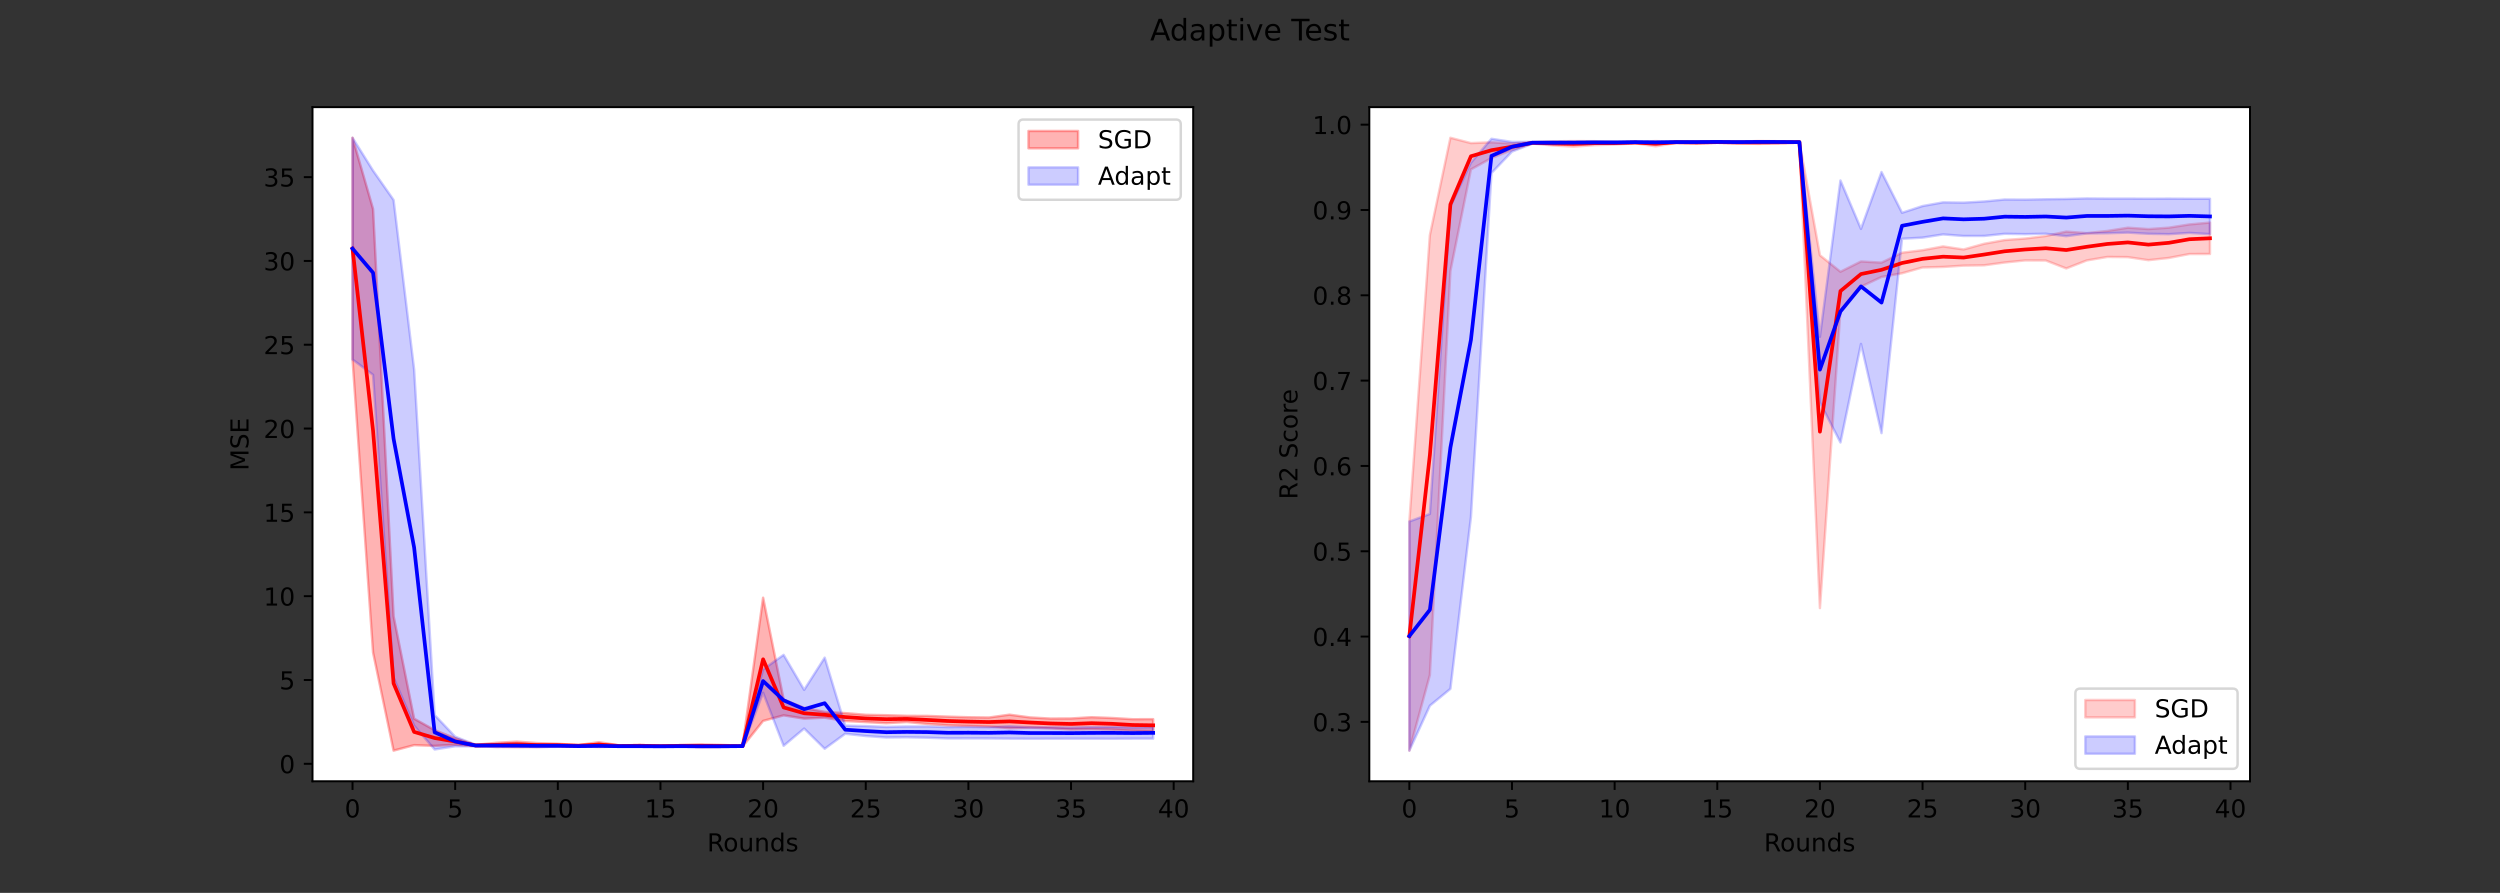 <?xml version="1.0" encoding="utf-8" standalone="no"?>
<!DOCTYPE svg PUBLIC "-//W3C//DTD SVG 1.1//EN"
  "http://www.w3.org/Graphics/SVG/1.1/DTD/svg11.dtd">
<!-- Created with matplotlib (https://matplotlib.org/) -->
<svg height="360pt" version="1.1" viewBox="0 0 1008 360" width="1008pt" xmlns="http://www.w3.org/2000/svg" xmlns:xlink="http://www.w3.org/1999/xlink">
 <rect x="0" y="0" width="1008" height="360" fill="#333333" stroke="none"/>
 <defs>
  <style type="text/css">*{stroke-linecap:butt;stroke-linejoin:round;}</style>
 </defs>
 <g id="figure_1">
  <g id="patch_1">
   <path d="M 0 360 
L 1008 360 
L 1008 0 
L 0 0 
z
" style="fill:none;"/>
  </g>
  <g id="axes_1">
   <g id="patch_2">
    <path d="M 126 315 
L 481.091 315 
L 481.091 43.2 
L 126 43.2 
z
" style="fill:#ffffff;"/>
   </g>
   <g id="PolyCollection_1">
    <defs>
     <path d="M 142.14 -215.059 
L 142.14 -304.445 
L 150.418 -275.712 
L 158.695 -111.54 
L 166.972 -70.222 
L 175.249 -65.591 
L 183.526 -62.342 
L 191.804 -59.683 
L 200.081 -60.492 
L 208.358 -60.982 
L 216.635 -60.376 
L 224.912 -60.112 
L 233.189 -59.558 
L 241.467 -60.758 
L 249.744 -59.447 
L 258.021 -59.604 
L 266.298 -59.317 
L 274.575 -59.561 
L 282.853 -59.832 
L 291.13 -59.636 
L 299.407 -59.319 
L 307.684 -119.004 
L 315.961 -77.946 
L 324.238 -74.566 
L 332.516 -72.971 
L 340.793 -72.465 
L 349.07 -71.786 
L 357.347 -71.633 
L 365.624 -71.375 
L 373.901 -71.344 
L 382.179 -71.044 
L 390.456 -70.809 
L 398.733 -70.69 
L 407.01 -71.841 
L 415.287 -70.732 
L 423.565 -70.271 
L 431.842 -70.313 
L 440.119 -70.817 
L 448.396 -70.505 
L 456.673 -70.011 
L 464.95 -70.028 
L 464.95 -65.083 
L 464.95 -65.083 
L 456.673 -65.345 
L 448.396 -65.811 
L 440.119 -65.999 
L 431.842 -65.88 
L 423.565 -66.33 
L 415.287 -66.636 
L 407.01 -66.421 
L 398.733 -67.06 
L 390.456 -67.297 
L 382.179 -67.544 
L 373.901 -68.111 
L 365.624 -68.894 
L 357.347 -68.418 
L 349.07 -68.857 
L 340.793 -69.298 
L 332.516 -70.636 
L 324.238 -70.261 
L 315.961 -71.578 
L 307.684 -69.326 
L 299.407 -58.991 
L 291.13 -58.823 
L 282.853 -58.746 
L 274.575 -59.032 
L 266.298 -59.012 
L 258.021 -59.029 
L 249.744 -58.989 
L 241.467 -58.817 
L 233.189 -59.095 
L 224.912 -58.995 
L 216.635 -58.785 
L 208.358 -58.743 
L 200.081 -58.843 
L 191.804 -59.184 
L 183.526 -59.704 
L 175.249 -59.263 
L 166.972 -59.565 
L 158.695 -57.355 
L 150.418 -96.952 
L 142.14 -215.059 
z
" id="m9c8d33d64b" style="stroke:#ff0000;stroke-opacity:0.3;"/>
    </defs>
    <g clip-path="url(#p50edb1e658)">
     <use style="fill:#ff0000;fill-opacity:0.3;stroke:#ff0000;stroke-opacity:0.3;" x="0" xlink:href="#m9c8d33d64b" y="360"/>
    </g>
   </g>
   <g id="PolyCollection_2">
    <defs>
     <path d="M 142.14 -215.059 
L 142.14 -304.445 
L 150.418 -291.196 
L 158.695 -279.364 
L 166.972 -211.075 
L 175.249 -71.679 
L 183.526 -62.978 
L 191.804 -59.7 
L 200.081 -59.97 
L 208.358 -59.575 
L 216.635 -59.738 
L 224.912 -59.711 
L 233.189 -59.347 
L 241.467 -59.48 
L 249.744 -59.322 
L 258.021 -59.303 
L 266.298 -59.209 
L 274.575 -59.314 
L 282.853 -59.217 
L 291.13 -59.25 
L 299.407 -59.327 
L 307.684 -90.108 
L 315.961 -95.957 
L 324.238 -81.852 
L 332.516 -94.834 
L 340.793 -67.416 
L 349.07 -67.239 
L 357.347 -66.908 
L 365.624 -67.072 
L 373.901 -67.092 
L 382.179 -66.83 
L 390.456 -66.896 
L 398.733 -66.787 
L 407.01 -67.169 
L 415.287 -66.755 
L 423.565 -66.734 
L 431.842 -66.641 
L 440.119 -66.824 
L 448.396 -66.884 
L 456.673 -66.686 
L 464.95 -66.842 
L 464.95 -62.176 
L 464.95 -62.176 
L 456.673 -62.173 
L 448.396 -62.135 
L 440.119 -62.152 
L 431.842 -62.159 
L 423.565 -62.15 
L 415.287 -62.132 
L 407.01 -62.171 
L 398.733 -62.248 
L 390.456 -62.265 
L 382.179 -62.261 
L 373.901 -62.548 
L 365.624 -62.73 
L 357.347 -62.652 
L 349.07 -63.242 
L 340.793 -64.152 
L 332.516 -58.098 
L 324.238 -66.25 
L 315.961 -59.292 
L 307.684 -80.687 
L 299.407 -58.998 
L 291.13 -58.93 
L 282.853 -58.918 
L 274.575 -58.965 
L 266.298 -58.929 
L 258.021 -58.943 
L 249.744 -58.932 
L 241.467 -59.027 
L 233.189 -58.973 
L 224.912 -58.898 
L 216.635 -58.823 
L 208.358 -59.103 
L 200.081 -58.83 
L 191.804 -59.08 
L 183.526 -59.093 
L 175.249 -57.81 
L 166.972 -67.42 
L 158.695 -86.756 
L 150.418 -208.852 
L 142.14 -215.059 
z
" id="mf27afe84be" style="stroke:#0000ff;stroke-opacity:0.2;"/>
    </defs>
    <g clip-path="url(#p50edb1e658)">
     <use style="fill:#0000ff;fill-opacity:0.2;stroke:#0000ff;stroke-opacity:0.2;" x="0" xlink:href="#mf27afe84be" y="360"/>
    </g>
   </g>
   <g id="matplotlib.axis_1">
    <g id="xtick_1">
     <g id="line2d_1">
      <defs>
       <path d="M 0 0 
L 0 3.5 
" id="m2e325edd2d" style="stroke:#000000;stroke-width:0.8;"/>
      </defs>
      <g>
       <use style="stroke:#000000;stroke-width:0.8;" x="142.14" xlink:href="#m2e325edd2d" y="315"/>
      </g>
     </g>
     <g id="text_1">
      <!-- 0 -->
      <g transform="translate(138.959 329.598)scale(0.1 -0.1)">
       <defs>
        <path d="M 31.781 66.406 
Q 24.172 66.406 20.328 58.906 
Q 16.5 51.422 16.5 36.375 
Q 16.5 21.391 20.328 13.891 
Q 24.172 6.391 31.781 6.391 
Q 39.453 6.391 43.281 13.891 
Q 47.125 21.391 47.125 36.375 
Q 47.125 51.422 43.281 58.906 
Q 39.453 66.406 31.781 66.406 
z
M 31.781 74.219 
Q 44.047 74.219 50.516 64.516 
Q 56.984 54.828 56.984 36.375 
Q 56.984 17.969 50.516 8.266 
Q 44.047 -1.422 31.781 -1.422 
Q 19.531 -1.422 13.062 8.266 
Q 6.594 17.969 6.594 36.375 
Q 6.594 54.828 13.062 64.516 
Q 19.531 74.219 31.781 74.219 
z
" id="DejaVuSans-48"/>
       </defs>
       <use xlink:href="#DejaVuSans-48"/>
      </g>
     </g>
    </g>
    <g id="xtick_2">
     <g id="line2d_2">
      <g>
       <use style="stroke:#000000;stroke-width:0.8;" x="183.526" xlink:href="#m2e325edd2d" y="315"/>
      </g>
     </g>
     <g id="text_2">
      <!-- 5 -->
      <g transform="translate(180.345 329.598)scale(0.1 -0.1)">
       <defs>
        <path d="M 10.797 72.906 
L 49.516 72.906 
L 49.516 64.594 
L 19.828 64.594 
L 19.828 46.734 
Q 21.969 47.469 24.109 47.828 
Q 26.266 48.188 28.422 48.188 
Q 40.625 48.188 47.75 41.5 
Q 54.891 34.812 54.891 23.391 
Q 54.891 11.625 47.562 5.094 
Q 40.234 -1.422 26.906 -1.422 
Q 22.312 -1.422 17.547 -0.641 
Q 12.797 0.141 7.719 1.703 
L 7.719 11.625 
Q 12.109 9.234 16.797 8.062 
Q 21.484 6.891 26.703 6.891 
Q 35.156 6.891 40.078 11.328 
Q 45.016 15.766 45.016 23.391 
Q 45.016 31 40.078 35.438 
Q 35.156 39.891 26.703 39.891 
Q 22.75 39.891 18.812 39.016 
Q 14.891 38.141 10.797 36.281 
z
" id="DejaVuSans-53"/>
       </defs>
       <use xlink:href="#DejaVuSans-53"/>
      </g>
     </g>
    </g>
    <g id="xtick_3">
     <g id="line2d_3">
      <g>
       <use style="stroke:#000000;stroke-width:0.8;" x="224.912" xlink:href="#m2e325edd2d" y="315"/>
      </g>
     </g>
     <g id="text_3">
      <!-- 10 -->
      <g transform="translate(218.55 329.598)scale(0.1 -0.1)">
       <defs>
        <path d="M 12.406 8.297 
L 28.516 8.297 
L 28.516 63.922 
L 10.984 60.406 
L 10.984 69.391 
L 28.422 72.906 
L 38.281 72.906 
L 38.281 8.297 
L 54.391 8.297 
L 54.391 0 
L 12.406 0 
z
" id="DejaVuSans-49"/>
       </defs>
       <use xlink:href="#DejaVuSans-49"/>
       <use x="63.623" xlink:href="#DejaVuSans-48"/>
      </g>
     </g>
    </g>
    <g id="xtick_4">
     <g id="line2d_4">
      <g>
       <use style="stroke:#000000;stroke-width:0.8;" x="266.298" xlink:href="#m2e325edd2d" y="315"/>
      </g>
     </g>
     <g id="text_4">
      <!-- 15 -->
      <g transform="translate(259.936 329.598)scale(0.1 -0.1)">
       <use xlink:href="#DejaVuSans-49"/>
       <use x="63.623" xlink:href="#DejaVuSans-53"/>
      </g>
     </g>
    </g>
    <g id="xtick_5">
     <g id="line2d_5">
      <g>
       <use style="stroke:#000000;stroke-width:0.8;" x="307.684" xlink:href="#m2e325edd2d" y="315"/>
      </g>
     </g>
     <g id="text_5">
      <!-- 20 -->
      <g transform="translate(301.322 329.598)scale(0.1 -0.1)">
       <defs>
        <path d="M 19.188 8.297 
L 53.609 8.297 
L 53.609 0 
L 7.328 0 
L 7.328 8.297 
Q 12.938 14.109 22.625 23.891 
Q 32.328 33.688 34.812 36.531 
Q 39.547 41.844 41.422 45.531 
Q 43.312 49.219 43.312 52.781 
Q 43.312 58.594 39.234 62.25 
Q 35.156 65.922 28.609 65.922 
Q 23.969 65.922 18.812 64.312 
Q 13.672 62.703 7.812 59.422 
L 7.812 69.391 
Q 13.766 71.781 18.938 73 
Q 24.125 74.219 28.422 74.219 
Q 39.75 74.219 46.484 68.547 
Q 53.219 62.891 53.219 53.422 
Q 53.219 48.922 51.531 44.891 
Q 49.859 40.875 45.406 35.406 
Q 44.188 33.984 37.641 27.219 
Q 31.109 20.453 19.188 8.297 
z
" id="DejaVuSans-50"/>
       </defs>
       <use xlink:href="#DejaVuSans-50"/>
       <use x="63.623" xlink:href="#DejaVuSans-48"/>
      </g>
     </g>
    </g>
    <g id="xtick_6">
     <g id="line2d_6">
      <g>
       <use style="stroke:#000000;stroke-width:0.8;" x="349.07" xlink:href="#m2e325edd2d" y="315"/>
      </g>
     </g>
     <g id="text_6">
      <!-- 25 -->
      <g transform="translate(342.707 329.598)scale(0.1 -0.1)">
       <use xlink:href="#DejaVuSans-50"/>
       <use x="63.623" xlink:href="#DejaVuSans-53"/>
      </g>
     </g>
    </g>
    <g id="xtick_7">
     <g id="line2d_7">
      <g>
       <use style="stroke:#000000;stroke-width:0.8;" x="390.456" xlink:href="#m2e325edd2d" y="315"/>
      </g>
     </g>
     <g id="text_7">
      <!-- 30 -->
      <g transform="translate(384.093 329.598)scale(0.1 -0.1)">
       <defs>
        <path d="M 40.578 39.312 
Q 47.656 37.797 51.625 33 
Q 55.609 28.219 55.609 21.188 
Q 55.609 10.406 48.188 4.484 
Q 40.766 -1.422 27.094 -1.422 
Q 22.516 -1.422 17.656 -0.516 
Q 12.797 0.391 7.625 2.203 
L 7.625 11.719 
Q 11.719 9.328 16.594 8.109 
Q 21.484 6.891 26.812 6.891 
Q 36.078 6.891 40.938 10.547 
Q 45.797 14.203 45.797 21.188 
Q 45.797 27.641 41.281 31.266 
Q 36.766 34.906 28.719 34.906 
L 20.219 34.906 
L 20.219 43.016 
L 29.109 43.016 
Q 36.375 43.016 40.234 45.922 
Q 44.094 48.828 44.094 54.297 
Q 44.094 59.906 40.109 62.906 
Q 36.141 65.922 28.719 65.922 
Q 24.656 65.922 20.016 65.031 
Q 15.375 64.156 9.812 62.312 
L 9.812 71.094 
Q 15.438 72.656 20.344 73.438 
Q 25.25 74.219 29.594 74.219 
Q 40.828 74.219 47.359 69.109 
Q 53.906 64.016 53.906 55.328 
Q 53.906 49.266 50.438 45.094 
Q 46.969 40.922 40.578 39.312 
z
" id="DejaVuSans-51"/>
       </defs>
       <use xlink:href="#DejaVuSans-51"/>
       <use x="63.623" xlink:href="#DejaVuSans-48"/>
      </g>
     </g>
    </g>
    <g id="xtick_8">
     <g id="line2d_8">
      <g>
       <use style="stroke:#000000;stroke-width:0.8;" x="431.842" xlink:href="#m2e325edd2d" y="315"/>
      </g>
     </g>
     <g id="text_8">
      <!-- 35 -->
      <g transform="translate(425.479 329.598)scale(0.1 -0.1)">
       <use xlink:href="#DejaVuSans-51"/>
       <use x="63.623" xlink:href="#DejaVuSans-53"/>
      </g>
     </g>
    </g>
    <g id="xtick_9">
     <g id="line2d_9">
      <g>
       <use style="stroke:#000000;stroke-width:0.8;" x="473.228" xlink:href="#m2e325edd2d" y="315"/>
      </g>
     </g>
     <g id="text_9">
      <!-- 40 -->
      <g transform="translate(466.865 329.598)scale(0.1 -0.1)">
       <defs>
        <path d="M 37.797 64.312 
L 12.891 25.391 
L 37.797 25.391 
z
M 35.203 72.906 
L 47.609 72.906 
L 47.609 25.391 
L 58.016 25.391 
L 58.016 17.188 
L 47.609 17.188 
L 47.609 0 
L 37.797 0 
L 37.797 17.188 
L 4.891 17.188 
L 4.891 26.703 
z
" id="DejaVuSans-52"/>
       </defs>
       <use xlink:href="#DejaVuSans-52"/>
       <use x="63.623" xlink:href="#DejaVuSans-48"/>
      </g>
     </g>
    </g>
    <g id="text_10">
     <!-- Rounds -->
     <g transform="translate(285.12 343.277)scale(0.1 -0.1)">
      <defs>
       <path d="M 44.391 34.188 
Q 47.562 33.109 50.562 29.594 
Q 53.562 26.078 56.594 19.922 
L 66.609 0 
L 56 0 
L 46.688 18.703 
Q 43.062 26.031 39.672 28.422 
Q 36.281 30.812 30.422 30.812 
L 19.672 30.812 
L 19.672 0 
L 9.812 0 
L 9.812 72.906 
L 32.078 72.906 
Q 44.578 72.906 50.734 67.672 
Q 56.891 62.453 56.891 51.906 
Q 56.891 45.016 53.688 40.469 
Q 50.484 35.938 44.391 34.188 
z
M 19.672 64.797 
L 19.672 38.922 
L 32.078 38.922 
Q 39.203 38.922 42.844 42.219 
Q 46.484 45.516 46.484 51.906 
Q 46.484 58.297 42.844 61.547 
Q 39.203 64.797 32.078 64.797 
z
" id="DejaVuSans-82"/>
       <path d="M 30.609 48.391 
Q 23.391 48.391 19.188 42.75 
Q 14.984 37.109 14.984 27.297 
Q 14.984 17.484 19.156 11.844 
Q 23.344 6.203 30.609 6.203 
Q 37.797 6.203 41.984 11.859 
Q 46.188 17.531 46.188 27.297 
Q 46.188 37.016 41.984 42.703 
Q 37.797 48.391 30.609 48.391 
z
M 30.609 56 
Q 42.328 56 49.016 48.375 
Q 55.719 40.766 55.719 27.297 
Q 55.719 13.875 49.016 6.219 
Q 42.328 -1.422 30.609 -1.422 
Q 18.844 -1.422 12.172 6.219 
Q 5.516 13.875 5.516 27.297 
Q 5.516 40.766 12.172 48.375 
Q 18.844 56 30.609 56 
z
" id="DejaVuSans-111"/>
       <path d="M 8.5 21.578 
L 8.5 54.688 
L 17.484 54.688 
L 17.484 21.922 
Q 17.484 14.156 20.5 10.266 
Q 23.531 6.391 29.594 6.391 
Q 36.859 6.391 41.078 11.031 
Q 45.312 15.672 45.312 23.688 
L 45.312 54.688 
L 54.297 54.688 
L 54.297 0 
L 45.312 0 
L 45.312 8.406 
Q 42.047 3.422 37.719 1 
Q 33.406 -1.422 27.688 -1.422 
Q 18.266 -1.422 13.375 4.438 
Q 8.5 10.297 8.5 21.578 
z
M 31.109 56 
z
" id="DejaVuSans-117"/>
       <path d="M 54.891 33.016 
L 54.891 0 
L 45.906 0 
L 45.906 32.719 
Q 45.906 40.484 42.875 44.328 
Q 39.844 48.188 33.797 48.188 
Q 26.516 48.188 22.312 43.547 
Q 18.109 38.922 18.109 30.906 
L 18.109 0 
L 9.078 0 
L 9.078 54.688 
L 18.109 54.688 
L 18.109 46.188 
Q 21.344 51.125 25.703 53.562 
Q 30.078 56 35.797 56 
Q 45.219 56 50.047 50.172 
Q 54.891 44.344 54.891 33.016 
z
" id="DejaVuSans-110"/>
       <path d="M 45.406 46.391 
L 45.406 75.984 
L 54.391 75.984 
L 54.391 0 
L 45.406 0 
L 45.406 8.203 
Q 42.578 3.328 38.25 0.953 
Q 33.938 -1.422 27.875 -1.422 
Q 17.969 -1.422 11.734 6.484 
Q 5.516 14.406 5.516 27.297 
Q 5.516 40.188 11.734 48.094 
Q 17.969 56 27.875 56 
Q 33.938 56 38.25 53.625 
Q 42.578 51.266 45.406 46.391 
z
M 14.797 27.297 
Q 14.797 17.391 18.875 11.75 
Q 22.953 6.109 30.078 6.109 
Q 37.203 6.109 41.297 11.75 
Q 45.406 17.391 45.406 27.297 
Q 45.406 37.203 41.297 42.844 
Q 37.203 48.484 30.078 48.484 
Q 22.953 48.484 18.875 42.844 
Q 14.797 37.203 14.797 27.297 
z
" id="DejaVuSans-100"/>
       <path d="M 44.281 53.078 
L 44.281 44.578 
Q 40.484 46.531 36.375 47.5 
Q 32.281 48.484 27.875 48.484 
Q 21.188 48.484 17.844 46.438 
Q 14.5 44.391 14.5 40.281 
Q 14.5 37.156 16.891 35.375 
Q 19.281 33.594 26.516 31.984 
L 29.594 31.297 
Q 39.156 29.25 43.188 25.516 
Q 47.219 21.781 47.219 15.094 
Q 47.219 7.469 41.188 3.016 
Q 35.156 -1.422 24.609 -1.422 
Q 20.219 -1.422 15.453 -0.562 
Q 10.688 0.297 5.422 2 
L 5.422 11.281 
Q 10.406 8.688 15.234 7.391 
Q 20.062 6.109 24.812 6.109 
Q 31.156 6.109 34.562 8.281 
Q 37.984 10.453 37.984 14.406 
Q 37.984 18.062 35.516 20.016 
Q 33.062 21.969 24.703 23.781 
L 21.578 24.516 
Q 13.234 26.266 9.516 29.906 
Q 5.812 33.547 5.812 39.891 
Q 5.812 47.609 11.281 51.797 
Q 16.75 56 26.812 56 
Q 31.781 56 36.172 55.266 
Q 40.578 54.547 44.281 53.078 
z
" id="DejaVuSans-115"/>
      </defs>
      <use xlink:href="#DejaVuSans-82"/>
      <use x="64.982" xlink:href="#DejaVuSans-111"/>
      <use x="126.164" xlink:href="#DejaVuSans-117"/>
      <use x="189.543" xlink:href="#DejaVuSans-110"/>
      <use x="252.922" xlink:href="#DejaVuSans-100"/>
      <use x="316.398" xlink:href="#DejaVuSans-115"/>
     </g>
    </g>
   </g>
   <g id="matplotlib.axis_2">
    <g id="ytick_1">
     <g id="line2d_10">
      <defs>
       <path d="M 0 0 
L -3.5 0 
" id="mfe4cc4675e" style="stroke:#000000;stroke-width:0.8;"/>
      </defs>
      <g>
       <use style="stroke:#000000;stroke-width:0.8;" x="126" xlink:href="#mfe4cc4675e" y="307.96"/>
      </g>
     </g>
     <g id="text_11">
      <!-- 0 -->
      <g transform="translate(112.638 311.759)scale(0.1 -0.1)">
       <use xlink:href="#DejaVuSans-48"/>
      </g>
     </g>
    </g>
    <g id="ytick_2">
     <g id="line2d_11">
      <g>
       <use style="stroke:#000000;stroke-width:0.8;" x="126" xlink:href="#mfe4cc4675e" y="274.168"/>
      </g>
     </g>
     <g id="text_12">
      <!-- 5 -->
      <g transform="translate(112.638 277.967)scale(0.1 -0.1)">
       <use xlink:href="#DejaVuSans-53"/>
      </g>
     </g>
    </g>
    <g id="ytick_3">
     <g id="line2d_12">
      <g>
       <use style="stroke:#000000;stroke-width:0.8;" x="126" xlink:href="#mfe4cc4675e" y="240.376"/>
      </g>
     </g>
     <g id="text_13">
      <!-- 10 -->
      <g transform="translate(106.275 244.175)scale(0.1 -0.1)">
       <use xlink:href="#DejaVuSans-49"/>
       <use x="63.623" xlink:href="#DejaVuSans-48"/>
      </g>
     </g>
    </g>
    <g id="ytick_4">
     <g id="line2d_13">
      <g>
       <use style="stroke:#000000;stroke-width:0.8;" x="126" xlink:href="#mfe4cc4675e" y="206.584"/>
      </g>
     </g>
     <g id="text_14">
      <!-- 15 -->
      <g transform="translate(106.275 210.383)scale(0.1 -0.1)">
       <use xlink:href="#DejaVuSans-49"/>
       <use x="63.623" xlink:href="#DejaVuSans-53"/>
      </g>
     </g>
    </g>
    <g id="ytick_5">
     <g id="line2d_14">
      <g>
       <use style="stroke:#000000;stroke-width:0.8;" x="126" xlink:href="#mfe4cc4675e" y="172.792"/>
      </g>
     </g>
     <g id="text_15">
      <!-- 20 -->
      <g transform="translate(106.275 176.591)scale(0.1 -0.1)">
       <use xlink:href="#DejaVuSans-50"/>
       <use x="63.623" xlink:href="#DejaVuSans-48"/>
      </g>
     </g>
    </g>
    <g id="ytick_6">
     <g id="line2d_15">
      <g>
       <use style="stroke:#000000;stroke-width:0.8;" x="126" xlink:href="#mfe4cc4675e" y="139"/>
      </g>
     </g>
     <g id="text_16">
      <!-- 25 -->
      <g transform="translate(106.275 142.799)scale(0.1 -0.1)">
       <use xlink:href="#DejaVuSans-50"/>
       <use x="63.623" xlink:href="#DejaVuSans-53"/>
      </g>
     </g>
    </g>
    <g id="ytick_7">
     <g id="line2d_16">
      <g>
       <use style="stroke:#000000;stroke-width:0.8;" x="126" xlink:href="#mfe4cc4675e" y="105.208"/>
      </g>
     </g>
     <g id="text_17">
      <!-- 30 -->
      <g transform="translate(106.275 109.007)scale(0.1 -0.1)">
       <use xlink:href="#DejaVuSans-51"/>
       <use x="63.623" xlink:href="#DejaVuSans-48"/>
      </g>
     </g>
    </g>
    <g id="ytick_8">
     <g id="line2d_17">
      <g>
       <use style="stroke:#000000;stroke-width:0.8;" x="126" xlink:href="#mfe4cc4675e" y="71.416"/>
      </g>
     </g>
     <g id="text_18">
      <!-- 35 -->
      <g transform="translate(106.275 75.216)scale(0.1 -0.1)">
       <use xlink:href="#DejaVuSans-51"/>
       <use x="63.623" xlink:href="#DejaVuSans-53"/>
      </g>
     </g>
    </g>
    <g id="text_19">
     <!-- MSE -->
     <g transform="translate(100.195 189.748)rotate(-90)scale(0.1 -0.1)">
      <defs>
       <path d="M 9.812 72.906 
L 24.516 72.906 
L 43.109 23.297 
L 61.812 72.906 
L 76.516 72.906 
L 76.516 0 
L 66.891 0 
L 66.891 64.016 
L 48.094 14.016 
L 38.188 14.016 
L 19.391 64.016 
L 19.391 0 
L 9.812 0 
z
" id="DejaVuSans-77"/>
       <path d="M 53.516 70.516 
L 53.516 60.891 
Q 47.906 63.578 42.922 64.891 
Q 37.938 66.219 33.297 66.219 
Q 25.25 66.219 20.875 63.094 
Q 16.5 59.969 16.5 54.203 
Q 16.5 49.359 19.406 46.891 
Q 22.312 44.438 30.422 42.922 
L 36.375 41.703 
Q 47.406 39.594 52.656 34.297 
Q 57.906 29 57.906 20.125 
Q 57.906 9.516 50.797 4.047 
Q 43.703 -1.422 29.984 -1.422 
Q 24.812 -1.422 18.969 -0.25 
Q 13.141 0.922 6.891 3.219 
L 6.891 13.375 
Q 12.891 10.016 18.656 8.297 
Q 24.422 6.594 29.984 6.594 
Q 38.422 6.594 43.016 9.906 
Q 47.609 13.234 47.609 19.391 
Q 47.609 24.75 44.312 27.781 
Q 41.016 30.812 33.5 32.328 
L 27.484 33.5 
Q 16.453 35.688 11.516 40.375 
Q 6.594 45.062 6.594 53.422 
Q 6.594 63.094 13.406 68.656 
Q 20.219 74.219 32.172 74.219 
Q 37.312 74.219 42.625 73.281 
Q 47.953 72.359 53.516 70.516 
z
" id="DejaVuSans-83"/>
       <path d="M 9.812 72.906 
L 55.906 72.906 
L 55.906 64.594 
L 19.672 64.594 
L 19.672 43.016 
L 54.391 43.016 
L 54.391 34.719 
L 19.672 34.719 
L 19.672 8.297 
L 56.781 8.297 
L 56.781 0 
L 9.812 0 
z
" id="DejaVuSans-69"/>
      </defs>
      <use xlink:href="#DejaVuSans-77"/>
      <use x="86.279" xlink:href="#DejaVuSans-83"/>
      <use x="149.756" xlink:href="#DejaVuSans-69"/>
     </g>
    </g>
   </g>
   <g id="line2d_18">
    <path clip-path="url(#p50edb1e658)" d="M 142.14 100.248 
L 150.418 173.668 
L 158.695 275.553 
L 166.972 295.106 
L 175.249 297.573 
L 183.526 298.977 
L 191.804 300.566 
L 200.081 300.332 
L 208.358 300.138 
L 216.635 300.419 
L 224.912 300.446 
L 233.189 300.673 
L 241.467 300.213 
L 249.744 300.782 
L 258.021 300.684 
L 266.298 300.836 
L 274.575 300.703 
L 282.853 300.711 
L 291.13 300.77 
L 299.407 300.845 
L 307.684 265.835 
L 315.961 285.238 
L 324.238 287.586 
L 332.516 288.197 
L 340.793 289.118 
L 349.07 289.678 
L 357.347 289.974 
L 365.624 289.865 
L 373.901 290.272 
L 382.179 290.706 
L 390.456 290.947 
L 398.733 291.125 
L 407.01 290.869 
L 415.287 291.316 
L 423.565 291.699 
L 431.842 291.904 
L 440.119 291.592 
L 448.396 291.842 
L 456.673 292.322 
L 464.95 292.444 
" style="fill:none;stroke:#ff0000;stroke-linecap:square;stroke-width:1.5;"/>
   </g>
   <g id="line2d_19">
    <path clip-path="url(#p50edb1e658)" d="M 142.14 100.248 
L 150.418 109.976 
L 158.695 176.94 
L 166.972 220.753 
L 175.249 295.256 
L 183.526 298.965 
L 191.804 300.61 
L 200.081 300.6 
L 208.358 300.661 
L 216.635 300.72 
L 224.912 300.696 
L 233.189 300.84 
L 241.467 300.747 
L 249.744 300.873 
L 258.021 300.877 
L 266.298 300.931 
L 274.575 300.861 
L 282.853 300.933 
L 291.13 300.91 
L 299.407 300.837 
L 307.684 274.603 
L 315.961 282.376 
L 324.238 285.949 
L 332.516 283.534 
L 340.793 294.216 
L 349.07 294.76 
L 357.347 295.22 
L 365.624 295.099 
L 373.901 295.18 
L 382.179 295.455 
L 390.456 295.419 
L 398.733 295.483 
L 407.01 295.33 
L 415.287 295.557 
L 423.565 295.558 
L 431.842 295.6 
L 440.119 295.512 
L 448.396 295.49 
L 456.673 295.571 
L 464.95 295.491 
" style="fill:none;stroke:#0000ff;stroke-linecap:square;stroke-width:1.5;"/>
   </g>
   <g id="patch_3">
    <path d="M 126 315 
L 126 43.2 
" style="fill:none;stroke:#000000;stroke-linecap:square;stroke-linejoin:miter;stroke-width:0.8;"/>
   </g>
   <g id="patch_4">
    <path d="M 481.091 315 
L 481.091 43.2 
" style="fill:none;stroke:#000000;stroke-linecap:square;stroke-linejoin:miter;stroke-width:0.8;"/>
   </g>
   <g id="patch_5">
    <path d="M 126 315 
L 481.091 315 
" style="fill:none;stroke:#000000;stroke-linecap:square;stroke-linejoin:miter;stroke-width:0.8;"/>
   </g>
   <g id="patch_6">
    <path d="M 126 43.2 
L 481.091 43.2 
" style="fill:none;stroke:#000000;stroke-linecap:square;stroke-linejoin:miter;stroke-width:0.8;"/>
   </g>
   <g id="legend_1">
    <g id="patch_7">
     <path d="M 412.68 80.556 
L 474.091 80.556 
Q 476.091 80.556 476.091 78.556 
L 476.091 50.2 
Q 476.091 48.2 474.091 48.2 
L 412.68 48.2 
Q 410.68 48.2 410.68 50.2 
L 410.68 78.556 
Q 410.68 80.556 412.68 80.556 
z
" style="fill:#ffffff;opacity:0.8;stroke:#cccccc;stroke-linejoin:miter;"/>
    </g>
    <g id="patch_8">
     <path d="M 414.68 59.798 
L 434.68 59.798 
L 434.68 52.798 
L 414.68 52.798 
z
" style="fill:#ff0000;opacity:0.3;stroke:#ff0000;stroke-linejoin:miter;"/>
    </g>
    <g id="text_20">
     <!-- SGD -->
     <g transform="translate(442.68 59.798)scale(0.1 -0.1)">
      <defs>
       <path d="M 59.516 10.406 
L 59.516 29.984 
L 43.406 29.984 
L 43.406 38.094 
L 69.281 38.094 
L 69.281 6.781 
Q 63.578 2.734 56.688 0.656 
Q 49.812 -1.422 42 -1.422 
Q 24.906 -1.422 15.25 8.562 
Q 5.609 18.562 5.609 36.375 
Q 5.609 54.25 15.25 64.234 
Q 24.906 74.219 42 74.219 
Q 49.125 74.219 55.547 72.453 
Q 61.969 70.703 67.391 67.281 
L 67.391 56.781 
Q 61.922 61.422 55.766 63.766 
Q 49.609 66.109 42.828 66.109 
Q 29.438 66.109 22.719 58.641 
Q 16.016 51.172 16.016 36.375 
Q 16.016 21.625 22.719 14.156 
Q 29.438 6.688 42.828 6.688 
Q 48.047 6.688 52.141 7.594 
Q 56.25 8.5 59.516 10.406 
z
" id="DejaVuSans-71"/>
       <path d="M 19.672 64.797 
L 19.672 8.109 
L 31.594 8.109 
Q 46.688 8.109 53.688 14.938 
Q 60.688 21.781 60.688 36.531 
Q 60.688 51.172 53.688 57.984 
Q 46.688 64.797 31.594 64.797 
z
M 9.812 72.906 
L 30.078 72.906 
Q 51.266 72.906 61.172 64.094 
Q 71.094 55.281 71.094 36.531 
Q 71.094 17.672 61.125 8.828 
Q 51.172 0 30.078 0 
L 9.812 0 
z
" id="DejaVuSans-68"/>
      </defs>
      <use xlink:href="#DejaVuSans-83"/>
      <use x="63.477" xlink:href="#DejaVuSans-71"/>
      <use x="140.967" xlink:href="#DejaVuSans-68"/>
     </g>
    </g>
    <g id="patch_9">
     <path d="M 414.68 74.477 
L 434.68 74.477 
L 434.68 67.477 
L 414.68 67.477 
z
" style="fill:#0000ff;opacity:0.2;stroke:#0000ff;stroke-linejoin:miter;"/>
    </g>
    <g id="text_21">
     <!-- Adapt -->
     <g transform="translate(442.68 74.477)scale(0.1 -0.1)">
      <defs>
       <path d="M 34.188 63.188 
L 20.797 26.906 
L 47.609 26.906 
z
M 28.609 72.906 
L 39.797 72.906 
L 67.578 0 
L 57.328 0 
L 50.688 18.703 
L 17.828 18.703 
L 11.188 0 
L 0.781 0 
z
" id="DejaVuSans-65"/>
       <path d="M 34.281 27.484 
Q 23.391 27.484 19.188 25 
Q 14.984 22.516 14.984 16.5 
Q 14.984 11.719 18.141 8.906 
Q 21.297 6.109 26.703 6.109 
Q 34.188 6.109 38.703 11.406 
Q 43.219 16.703 43.219 25.484 
L 43.219 27.484 
z
M 52.203 31.203 
L 52.203 0 
L 43.219 0 
L 43.219 8.297 
Q 40.141 3.328 35.547 0.953 
Q 30.953 -1.422 24.312 -1.422 
Q 15.922 -1.422 10.953 3.297 
Q 6 8.016 6 15.922 
Q 6 25.141 12.172 29.828 
Q 18.359 34.516 30.609 34.516 
L 43.219 34.516 
L 43.219 35.406 
Q 43.219 41.609 39.141 45 
Q 35.062 48.391 27.688 48.391 
Q 23 48.391 18.547 47.266 
Q 14.109 46.141 10.016 43.891 
L 10.016 52.203 
Q 14.938 54.109 19.578 55.047 
Q 24.219 56 28.609 56 
Q 40.484 56 46.344 49.844 
Q 52.203 43.703 52.203 31.203 
z
" id="DejaVuSans-97"/>
       <path d="M 18.109 8.203 
L 18.109 -20.797 
L 9.078 -20.797 
L 9.078 54.688 
L 18.109 54.688 
L 18.109 46.391 
Q 20.953 51.266 25.266 53.625 
Q 29.594 56 35.594 56 
Q 45.562 56 51.781 48.094 
Q 58.016 40.188 58.016 27.297 
Q 58.016 14.406 51.781 6.484 
Q 45.562 -1.422 35.594 -1.422 
Q 29.594 -1.422 25.266 0.953 
Q 20.953 3.328 18.109 8.203 
z
M 48.688 27.297 
Q 48.688 37.203 44.609 42.844 
Q 40.531 48.484 33.406 48.484 
Q 26.266 48.484 22.188 42.844 
Q 18.109 37.203 18.109 27.297 
Q 18.109 17.391 22.188 11.75 
Q 26.266 6.109 33.406 6.109 
Q 40.531 6.109 44.609 11.75 
Q 48.688 17.391 48.688 27.297 
z
" id="DejaVuSans-112"/>
       <path d="M 18.312 70.219 
L 18.312 54.688 
L 36.812 54.688 
L 36.812 47.703 
L 18.312 47.703 
L 18.312 18.016 
Q 18.312 11.328 20.141 9.422 
Q 21.969 7.516 27.594 7.516 
L 36.812 7.516 
L 36.812 0 
L 27.594 0 
Q 17.188 0 13.234 3.875 
Q 9.281 7.766 9.281 18.016 
L 9.281 47.703 
L 2.688 47.703 
L 2.688 54.688 
L 9.281 54.688 
L 9.281 70.219 
z
" id="DejaVuSans-116"/>
      </defs>
      <use xlink:href="#DejaVuSans-65"/>
      <use x="66.658" xlink:href="#DejaVuSans-100"/>
      <use x="130.135" xlink:href="#DejaVuSans-97"/>
      <use x="191.414" xlink:href="#DejaVuSans-112"/>
      <use x="254.891" xlink:href="#DejaVuSans-116"/>
     </g>
    </g>
   </g>
  </g>
  <g id="axes_2">
   <g id="patch_10">
    <path d="M 552.109 315 
L 907.2 315 
L 907.2 43.2 
L 552.109 43.2 
z
" style="fill:#ffffff;"/>
   </g>
   <g id="PolyCollection_3">
    <defs>
     <path d="M 568.25 -57.355 
L 568.25 -149.737 
L 576.527 -265.201 
L 584.804 -304.445 
L 593.081 -302.301 
L 601.358 -302.613 
L 609.635 -302.164 
L 617.913 -302.719 
L 626.19 -303.022 
L 634.467 -303.113 
L 642.744 -303.077 
L 651.021 -302.886 
L 659.299 -302.827 
L 667.576 -303.111 
L 675.853 -302.88 
L 684.13 -302.882 
L 692.407 -302.899 
L 700.684 -302.869 
L 708.962 -303.144 
L 717.239 -303.055 
L 725.516 -302.885 
L 733.793 -257.082 
L 742.07 -250.439 
L 750.347 -254.581 
L 758.625 -254.108 
L 766.902 -258.107 
L 775.179 -259.115 
L 783.456 -260.646 
L 791.733 -259.412 
L 800.011 -261.712 
L 808.288 -263.209 
L 816.565 -263.819 
L 824.842 -264.845 
L 833.119 -266.62 
L 841.396 -265.996 
L 849.674 -266.874 
L 857.951 -268.194 
L 866.228 -267.639 
L 874.505 -268.204 
L 882.782 -269.506 
L 891.06 -270.256 
L 891.06 -257.59 
L 891.06 -257.59 
L 882.782 -257.582 
L 874.505 -256 
L 866.228 -255.098 
L 857.951 -256.321 
L 849.674 -256.396 
L 841.396 -254.998 
L 833.119 -251.759 
L 824.842 -254.972 
L 816.565 -255.005 
L 808.288 -254.158 
L 800.011 -253.031 
L 791.733 -252.902 
L 783.456 -252.36 
L 775.179 -252.165 
L 766.902 -249.816 
L 758.625 -248.33 
L 750.347 -244.429 
L 742.07 -234.844 
L 733.793 -114.827 
L 725.516 -302.505 
L 717.239 -302.184 
L 708.962 -301.976 
L 700.684 -302.238 
L 692.407 -302.471 
L 684.13 -302.184 
L 675.853 -302.385 
L 667.576 -301.007 
L 659.299 -302.219 
L 651.021 -301.712 
L 642.744 -301.469 
L 634.467 -300.875 
L 626.19 -301.35 
L 617.913 -302.117 
L 609.635 -299.525 
L 601.358 -296.267 
L 593.081 -291.692 
L 584.804 -250.718 
L 576.527 -87.855 
L 568.25 -57.355 
z
" id="m0904292728" style="stroke:#ff0000;stroke-opacity:0.2;"/>
    </defs>
    <g clip-path="url(#p8a80186688)">
     <use style="fill:#ff0000;fill-opacity:0.2;stroke:#ff0000;stroke-opacity:0.2;" x="0" xlink:href="#m0904292728" y="360"/>
    </g>
   </g>
   <g id="PolyCollection_4">
    <defs>
     <path d="M 568.25 -57.355 
L 568.25 -149.737 
L 576.527 -152.786 
L 584.804 -276.825 
L 593.081 -294.41 
L 601.358 -304.038 
L 609.635 -302.782 
L 617.913 -302.807 
L 626.19 -303.053 
L 634.467 -302.757 
L 642.744 -303.053 
L 651.021 -302.968 
L 659.299 -302.914 
L 667.576 -302.914 
L 675.853 -302.931 
L 684.13 -302.964 
L 692.407 -302.969 
L 700.684 -302.946 
L 708.962 -302.992 
L 717.239 -302.99 
L 725.516 -302.901 
L 733.793 -224.203 
L 742.07 -287.226 
L 750.347 -267.719 
L 758.625 -290.634 
L 766.902 -274.206 
L 775.179 -276.918 
L 783.456 -278.407 
L 791.733 -278.286 
L 800.011 -278.759 
L 808.288 -279.549 
L 816.565 -279.492 
L 824.842 -279.654 
L 833.119 -279.77 
L 841.396 -279.982 
L 849.674 -279.912 
L 857.951 -279.908 
L 866.228 -279.875 
L 874.505 -279.901 
L 882.782 -279.857 
L 891.06 -279.854 
L 891.06 -265.61 
L 891.06 -265.61 
L 882.782 -266.093 
L 874.505 -265.589 
L 866.228 -265.736 
L 857.951 -266.211 
L 849.674 -265.96 
L 841.396 -265.877 
L 833.119 -264.776 
L 824.842 -265.764 
L 816.565 -265.593 
L 808.288 -265.728 
L 800.011 -264.872 
L 791.733 -264.851 
L 783.456 -265.487 
L 775.179 -264.189 
L 766.902 -263.726 
L 758.625 -185.359 
L 750.347 -221.333 
L 742.07 -181.598 
L 733.793 -197.739 
L 725.516 -302.473 
L 717.239 -302.526 
L 708.962 -302.57 
L 700.684 -302.472 
L 692.407 -302.59 
L 684.13 -302.487 
L 675.853 -302.515 
L 667.576 -302.276 
L 659.299 -302.466 
L 651.021 -302.126 
L 642.744 -302.086 
L 634.467 -302.27 
L 626.19 -301.847 
L 617.913 -302.116 
L 609.635 -298.874 
L 601.358 -290.229 
L 593.081 -151.544 
L 584.804 -82.26 
L 576.527 -75.476 
L 568.25 -57.355 
z
" id="m0db71aca76" style="stroke:#0000ff;stroke-opacity:0.2;"/>
    </defs>
    <g clip-path="url(#p8a80186688)">
     <use style="fill:#0000ff;fill-opacity:0.2;stroke:#0000ff;stroke-opacity:0.2;" x="0" xlink:href="#m0db71aca76" y="360"/>
    </g>
   </g>
   <g id="matplotlib.axis_3">
    <g id="xtick_10">
     <g id="line2d_20">
      <g>
       <use style="stroke:#000000;stroke-width:0.8;" x="568.25" xlink:href="#m2e325edd2d" y="315"/>
      </g>
     </g>
     <g id="text_22">
      <!-- 0 -->
      <g transform="translate(565.068 329.598)scale(0.1 -0.1)">
       <use xlink:href="#DejaVuSans-48"/>
      </g>
     </g>
    </g>
    <g id="xtick_11">
     <g id="line2d_21">
      <g>
       <use style="stroke:#000000;stroke-width:0.8;" x="609.635" xlink:href="#m2e325edd2d" y="315"/>
      </g>
     </g>
     <g id="text_23">
      <!-- 5 -->
      <g transform="translate(606.454 329.598)scale(0.1 -0.1)">
       <use xlink:href="#DejaVuSans-53"/>
      </g>
     </g>
    </g>
    <g id="xtick_12">
     <g id="line2d_22">
      <g>
       <use style="stroke:#000000;stroke-width:0.8;" x="651.021" xlink:href="#m2e325edd2d" y="315"/>
      </g>
     </g>
     <g id="text_24">
      <!-- 10 -->
      <g transform="translate(644.659 329.598)scale(0.1 -0.1)">
       <use xlink:href="#DejaVuSans-49"/>
       <use x="63.623" xlink:href="#DejaVuSans-48"/>
      </g>
     </g>
    </g>
    <g id="xtick_13">
     <g id="line2d_23">
      <g>
       <use style="stroke:#000000;stroke-width:0.8;" x="692.407" xlink:href="#m2e325edd2d" y="315"/>
      </g>
     </g>
     <g id="text_25">
      <!-- 15 -->
      <g transform="translate(686.045 329.598)scale(0.1 -0.1)">
       <use xlink:href="#DejaVuSans-49"/>
       <use x="63.623" xlink:href="#DejaVuSans-53"/>
      </g>
     </g>
    </g>
    <g id="xtick_14">
     <g id="line2d_24">
      <g>
       <use style="stroke:#000000;stroke-width:0.8;" x="733.793" xlink:href="#m2e325edd2d" y="315"/>
      </g>
     </g>
     <g id="text_26">
      <!-- 20 -->
      <g transform="translate(727.431 329.598)scale(0.1 -0.1)">
       <use xlink:href="#DejaVuSans-50"/>
       <use x="63.623" xlink:href="#DejaVuSans-48"/>
      </g>
     </g>
    </g>
    <g id="xtick_15">
     <g id="line2d_25">
      <g>
       <use style="stroke:#000000;stroke-width:0.8;" x="775.179" xlink:href="#m2e325edd2d" y="315"/>
      </g>
     </g>
     <g id="text_27">
      <!-- 25 -->
      <g transform="translate(768.817 329.598)scale(0.1 -0.1)">
       <use xlink:href="#DejaVuSans-50"/>
       <use x="63.623" xlink:href="#DejaVuSans-53"/>
      </g>
     </g>
    </g>
    <g id="xtick_16">
     <g id="line2d_26">
      <g>
       <use style="stroke:#000000;stroke-width:0.8;" x="816.565" xlink:href="#m2e325edd2d" y="315"/>
      </g>
     </g>
     <g id="text_28">
      <!-- 30 -->
      <g transform="translate(810.202 329.598)scale(0.1 -0.1)">
       <use xlink:href="#DejaVuSans-51"/>
       <use x="63.623" xlink:href="#DejaVuSans-48"/>
      </g>
     </g>
    </g>
    <g id="xtick_17">
     <g id="line2d_27">
      <g>
       <use style="stroke:#000000;stroke-width:0.8;" x="857.951" xlink:href="#m2e325edd2d" y="315"/>
      </g>
     </g>
     <g id="text_29">
      <!-- 35 -->
      <g transform="translate(851.588 329.598)scale(0.1 -0.1)">
       <use xlink:href="#DejaVuSans-51"/>
       <use x="63.623" xlink:href="#DejaVuSans-53"/>
      </g>
     </g>
    </g>
    <g id="xtick_18">
     <g id="line2d_28">
      <g>
       <use style="stroke:#000000;stroke-width:0.8;" x="899.337" xlink:href="#m2e325edd2d" y="315"/>
      </g>
     </g>
     <g id="text_30">
      <!-- 40 -->
      <g transform="translate(892.974 329.598)scale(0.1 -0.1)">
       <use xlink:href="#DejaVuSans-52"/>
       <use x="63.623" xlink:href="#DejaVuSans-48"/>
      </g>
     </g>
    </g>
    <g id="text_31">
     <!-- Rounds -->
     <g transform="translate(711.23 343.277)scale(0.1 -0.1)">
      <use xlink:href="#DejaVuSans-82"/>
      <use x="64.982" xlink:href="#DejaVuSans-111"/>
      <use x="126.164" xlink:href="#DejaVuSans-117"/>
      <use x="189.543" xlink:href="#DejaVuSans-110"/>
      <use x="252.922" xlink:href="#DejaVuSans-100"/>
      <use x="316.398" xlink:href="#DejaVuSans-115"/>
     </g>
    </g>
   </g>
   <g id="matplotlib.axis_4">
    <g id="ytick_9">
     <g id="line2d_29">
      <g>
       <use style="stroke:#000000;stroke-width:0.8;" x="552.109" xlink:href="#mfe4cc4675e" y="291.062"/>
      </g>
     </g>
     <g id="text_32">
      <!-- 0.3 -->
      <g transform="translate(529.206 294.861)scale(0.1 -0.1)">
       <defs>
        <path d="M 10.688 12.406 
L 21 12.406 
L 21 0 
L 10.688 0 
z
" id="DejaVuSans-46"/>
       </defs>
       <use xlink:href="#DejaVuSans-48"/>
       <use x="63.623" xlink:href="#DejaVuSans-46"/>
       <use x="95.41" xlink:href="#DejaVuSans-51"/>
      </g>
     </g>
    </g>
    <g id="ytick_10">
     <g id="line2d_30">
      <g>
       <use style="stroke:#000000;stroke-width:0.8;" x="552.109" xlink:href="#mfe4cc4675e" y="256.662"/>
      </g>
     </g>
     <g id="text_33">
      <!-- 0.4 -->
      <g transform="translate(529.206 260.461)scale(0.1 -0.1)">
       <use xlink:href="#DejaVuSans-48"/>
       <use x="63.623" xlink:href="#DejaVuSans-46"/>
       <use x="95.41" xlink:href="#DejaVuSans-52"/>
      </g>
     </g>
    </g>
    <g id="ytick_11">
     <g id="line2d_31">
      <g>
       <use style="stroke:#000000;stroke-width:0.8;" x="552.109" xlink:href="#mfe4cc4675e" y="222.262"/>
      </g>
     </g>
     <g id="text_34">
      <!-- 0.5 -->
      <g transform="translate(529.206 226.061)scale(0.1 -0.1)">
       <use xlink:href="#DejaVuSans-48"/>
       <use x="63.623" xlink:href="#DejaVuSans-46"/>
       <use x="95.41" xlink:href="#DejaVuSans-53"/>
      </g>
     </g>
    </g>
    <g id="ytick_12">
     <g id="line2d_32">
      <g>
       <use style="stroke:#000000;stroke-width:0.8;" x="552.109" xlink:href="#mfe4cc4675e" y="187.862"/>
      </g>
     </g>
     <g id="text_35">
      <!-- 0.6 -->
      <g transform="translate(529.206 191.661)scale(0.1 -0.1)">
       <defs>
        <path d="M 33.016 40.375 
Q 26.375 40.375 22.484 35.828 
Q 18.609 31.297 18.609 23.391 
Q 18.609 15.531 22.484 10.953 
Q 26.375 6.391 33.016 6.391 
Q 39.656 6.391 43.531 10.953 
Q 47.406 15.531 47.406 23.391 
Q 47.406 31.297 43.531 35.828 
Q 39.656 40.375 33.016 40.375 
z
M 52.594 71.297 
L 52.594 62.312 
Q 48.875 64.062 45.094 64.984 
Q 41.312 65.922 37.594 65.922 
Q 27.828 65.922 22.672 59.328 
Q 17.531 52.734 16.797 39.406 
Q 19.672 43.656 24.016 45.922 
Q 28.375 48.188 33.594 48.188 
Q 44.578 48.188 50.953 41.516 
Q 57.328 34.859 57.328 23.391 
Q 57.328 12.156 50.688 5.359 
Q 44.047 -1.422 33.016 -1.422 
Q 20.359 -1.422 13.672 8.266 
Q 6.984 17.969 6.984 36.375 
Q 6.984 53.656 15.188 63.938 
Q 23.391 74.219 37.203 74.219 
Q 40.922 74.219 44.703 73.484 
Q 48.484 72.75 52.594 71.297 
z
" id="DejaVuSans-54"/>
       </defs>
       <use xlink:href="#DejaVuSans-48"/>
       <use x="63.623" xlink:href="#DejaVuSans-46"/>
       <use x="95.41" xlink:href="#DejaVuSans-54"/>
      </g>
     </g>
    </g>
    <g id="ytick_13">
     <g id="line2d_33">
      <g>
       <use style="stroke:#000000;stroke-width:0.8;" x="552.109" xlink:href="#mfe4cc4675e" y="153.462"/>
      </g>
     </g>
     <g id="text_36">
      <!-- 0.7 -->
      <g transform="translate(529.206 157.262)scale(0.1 -0.1)">
       <defs>
        <path d="M 8.203 72.906 
L 55.078 72.906 
L 55.078 68.703 
L 28.609 0 
L 18.312 0 
L 43.219 64.594 
L 8.203 64.594 
z
" id="DejaVuSans-55"/>
       </defs>
       <use xlink:href="#DejaVuSans-48"/>
       <use x="63.623" xlink:href="#DejaVuSans-46"/>
       <use x="95.41" xlink:href="#DejaVuSans-55"/>
      </g>
     </g>
    </g>
    <g id="ytick_14">
     <g id="line2d_34">
      <g>
       <use style="stroke:#000000;stroke-width:0.8;" x="552.109" xlink:href="#mfe4cc4675e" y="119.063"/>
      </g>
     </g>
     <g id="text_37">
      <!-- 0.8 -->
      <g transform="translate(529.206 122.862)scale(0.1 -0.1)">
       <defs>
        <path d="M 31.781 34.625 
Q 24.75 34.625 20.719 30.859 
Q 16.703 27.094 16.703 20.516 
Q 16.703 13.922 20.719 10.156 
Q 24.75 6.391 31.781 6.391 
Q 38.812 6.391 42.859 10.172 
Q 46.922 13.969 46.922 20.516 
Q 46.922 27.094 42.891 30.859 
Q 38.875 34.625 31.781 34.625 
z
M 21.922 38.812 
Q 15.578 40.375 12.031 44.719 
Q 8.5 49.078 8.5 55.328 
Q 8.5 64.062 14.719 69.141 
Q 20.953 74.219 31.781 74.219 
Q 42.672 74.219 48.875 69.141 
Q 55.078 64.062 55.078 55.328 
Q 55.078 49.078 51.531 44.719 
Q 48 40.375 41.703 38.812 
Q 48.828 37.156 52.797 32.312 
Q 56.781 27.484 56.781 20.516 
Q 56.781 9.906 50.312 4.234 
Q 43.844 -1.422 31.781 -1.422 
Q 19.734 -1.422 13.25 4.234 
Q 6.781 9.906 6.781 20.516 
Q 6.781 27.484 10.781 32.312 
Q 14.797 37.156 21.922 38.812 
z
M 18.312 54.391 
Q 18.312 48.734 21.844 45.562 
Q 25.391 42.391 31.781 42.391 
Q 38.141 42.391 41.719 45.562 
Q 45.312 48.734 45.312 54.391 
Q 45.312 60.062 41.719 63.234 
Q 38.141 66.406 31.781 66.406 
Q 25.391 66.406 21.844 63.234 
Q 18.312 60.062 18.312 54.391 
z
" id="DejaVuSans-56"/>
       </defs>
       <use xlink:href="#DejaVuSans-48"/>
       <use x="63.623" xlink:href="#DejaVuSans-46"/>
       <use x="95.41" xlink:href="#DejaVuSans-56"/>
      </g>
     </g>
    </g>
    <g id="ytick_15">
     <g id="line2d_35">
      <g>
       <use style="stroke:#000000;stroke-width:0.8;" x="552.109" xlink:href="#mfe4cc4675e" y="84.663"/>
      </g>
     </g>
     <g id="text_38">
      <!-- 0.9 -->
      <g transform="translate(529.206 88.462)scale(0.1 -0.1)">
       <defs>
        <path d="M 10.984 1.516 
L 10.984 10.5 
Q 14.703 8.734 18.5 7.812 
Q 22.312 6.891 25.984 6.891 
Q 35.75 6.891 40.891 13.453 
Q 46.047 20.016 46.781 33.406 
Q 43.953 29.203 39.594 26.953 
Q 35.25 24.703 29.984 24.703 
Q 19.047 24.703 12.672 31.312 
Q 6.297 37.938 6.297 49.422 
Q 6.297 60.641 12.938 67.422 
Q 19.578 74.219 30.609 74.219 
Q 43.266 74.219 49.922 64.516 
Q 56.594 54.828 56.594 36.375 
Q 56.594 19.141 48.406 8.859 
Q 40.234 -1.422 26.422 -1.422 
Q 22.703 -1.422 18.891 -0.688 
Q 15.094 0.047 10.984 1.516 
z
M 30.609 32.422 
Q 37.25 32.422 41.125 36.953 
Q 45.016 41.5 45.016 49.422 
Q 45.016 57.281 41.125 61.844 
Q 37.25 66.406 30.609 66.406 
Q 23.969 66.406 20.094 61.844 
Q 16.219 57.281 16.219 49.422 
Q 16.219 41.5 20.094 36.953 
Q 23.969 32.422 30.609 32.422 
z
" id="DejaVuSans-57"/>
       </defs>
       <use xlink:href="#DejaVuSans-48"/>
       <use x="63.623" xlink:href="#DejaVuSans-46"/>
       <use x="95.41" xlink:href="#DejaVuSans-57"/>
      </g>
     </g>
    </g>
    <g id="ytick_16">
     <g id="line2d_36">
      <g>
       <use style="stroke:#000000;stroke-width:0.8;" x="552.109" xlink:href="#mfe4cc4675e" y="50.263"/>
      </g>
     </g>
     <g id="text_39">
      <!-- 1.0 -->
      <g transform="translate(529.206 54.062)scale(0.1 -0.1)">
       <use xlink:href="#DejaVuSans-49"/>
       <use x="63.623" xlink:href="#DejaVuSans-46"/>
       <use x="95.41" xlink:href="#DejaVuSans-48"/>
      </g>
     </g>
    </g>
    <g id="text_40">
     <!-- R2 Score -->
     <g transform="translate(523.126 201.347)rotate(-90)scale(0.1 -0.1)">
      <defs>
       <path id="DejaVuSans-32"/>
       <path d="M 48.781 52.594 
L 48.781 44.188 
Q 44.969 46.297 41.141 47.344 
Q 37.312 48.391 33.406 48.391 
Q 24.656 48.391 19.812 42.844 
Q 14.984 37.312 14.984 27.297 
Q 14.984 17.281 19.812 11.734 
Q 24.656 6.203 33.406 6.203 
Q 37.312 6.203 41.141 7.25 
Q 44.969 8.297 48.781 10.406 
L 48.781 2.094 
Q 45.016 0.344 40.984 -0.531 
Q 36.969 -1.422 32.422 -1.422 
Q 20.062 -1.422 12.781 6.344 
Q 5.516 14.109 5.516 27.297 
Q 5.516 40.672 12.859 48.328 
Q 20.219 56 33.016 56 
Q 37.156 56 41.109 55.141 
Q 45.062 54.297 48.781 52.594 
z
" id="DejaVuSans-99"/>
       <path d="M 41.109 46.297 
Q 39.594 47.172 37.812 47.578 
Q 36.031 48 33.891 48 
Q 26.266 48 22.188 43.047 
Q 18.109 38.094 18.109 28.812 
L 18.109 0 
L 9.078 0 
L 9.078 54.688 
L 18.109 54.688 
L 18.109 46.188 
Q 20.953 51.172 25.484 53.578 
Q 30.031 56 36.531 56 
Q 37.453 56 38.578 55.875 
Q 39.703 55.766 41.062 55.516 
z
" id="DejaVuSans-114"/>
       <path d="M 56.203 29.594 
L 56.203 25.203 
L 14.891 25.203 
Q 15.484 15.922 20.484 11.062 
Q 25.484 6.203 34.422 6.203 
Q 39.594 6.203 44.453 7.469 
Q 49.312 8.734 54.109 11.281 
L 54.109 2.781 
Q 49.266 0.734 44.188 -0.344 
Q 39.109 -1.422 33.891 -1.422 
Q 20.797 -1.422 13.156 6.188 
Q 5.516 13.812 5.516 26.812 
Q 5.516 40.234 12.766 48.109 
Q 20.016 56 32.328 56 
Q 43.359 56 49.781 48.891 
Q 56.203 41.797 56.203 29.594 
z
M 47.219 32.234 
Q 47.125 39.594 43.094 43.984 
Q 39.062 48.391 32.422 48.391 
Q 24.906 48.391 20.391 44.141 
Q 15.875 39.891 15.188 32.172 
z
" id="DejaVuSans-101"/>
      </defs>
      <use xlink:href="#DejaVuSans-82"/>
      <use x="69.482" xlink:href="#DejaVuSans-50"/>
      <use x="133.105" xlink:href="#DejaVuSans-32"/>
      <use x="164.893" xlink:href="#DejaVuSans-83"/>
      <use x="228.369" xlink:href="#DejaVuSans-99"/>
      <use x="283.35" xlink:href="#DejaVuSans-111"/>
      <use x="344.531" xlink:href="#DejaVuSans-114"/>
      <use x="383.395" xlink:href="#DejaVuSans-101"/>
     </g>
    </g>
   </g>
   <g id="line2d_37">
    <path clip-path="url(#p8a80186688)" d="M 568.25 256.454 
L 576.527 183.472 
L 584.804 82.418 
L 593.081 63.004 
L 601.358 60.56 
L 609.635 59.155 
L 617.913 57.582 
L 626.19 57.814 
L 634.467 58.006 
L 642.744 57.727 
L 651.021 57.701 
L 659.299 57.477 
L 667.576 57.941 
L 675.853 57.367 
L 684.13 57.467 
L 692.407 57.315 
L 700.684 57.447 
L 708.962 57.44 
L 717.239 57.38 
L 725.516 57.305 
L 733.793 174.046 
L 742.07 117.359 
L 750.347 110.495 
L 758.625 108.781 
L 766.902 106.039 
L 775.179 104.36 
L 783.456 103.497 
L 791.733 103.843 
L 800.011 102.629 
L 808.288 101.317 
L 816.565 100.588 
L 824.842 100.091 
L 833.119 100.811 
L 841.396 99.503 
L 849.674 98.365 
L 857.951 97.742 
L 866.228 98.632 
L 874.505 97.898 
L 882.782 96.456 
L 891.06 96.077 
" style="fill:none;stroke:#ff0000;stroke-linecap:square;stroke-width:1.5;"/>
   </g>
   <g id="line2d_38">
    <path clip-path="url(#p8a80186688)" d="M 568.25 256.454 
L 576.527 245.869 
L 584.804 180.457 
L 593.081 137.023 
L 601.358 62.866 
L 609.635 59.172 
L 617.913 57.538 
L 626.19 57.55 
L 634.467 57.487 
L 642.744 57.43 
L 651.021 57.453 
L 659.299 57.31 
L 667.576 57.405 
L 675.853 57.277 
L 684.13 57.274 
L 692.407 57.22 
L 700.684 57.291 
L 708.962 57.219 
L 717.239 57.242 
L 725.516 57.313 
L 733.793 149.029 
L 742.07 125.588 
L 750.347 115.474 
L 758.625 122.003 
L 766.902 91.034 
L 775.179 89.446 
L 783.456 88.053 
L 791.733 88.431 
L 800.011 88.184 
L 808.288 87.361 
L 816.565 87.458 
L 824.842 87.291 
L 833.119 87.727 
L 841.396 87.07 
L 849.674 87.064 
L 857.951 86.941 
L 866.228 87.195 
L 874.505 87.255 
L 882.782 87.025 
L 891.06 87.268 
" style="fill:none;stroke:#0000ff;stroke-linecap:square;stroke-width:1.5;"/>
   </g>
   <g id="patch_11">
    <path d="M 552.109 315 
L 552.109 43.2 
" style="fill:none;stroke:#000000;stroke-linecap:square;stroke-linejoin:miter;stroke-width:0.8;"/>
   </g>
   <g id="patch_12">
    <path d="M 907.2 315 
L 907.2 43.2 
" style="fill:none;stroke:#000000;stroke-linecap:square;stroke-linejoin:miter;stroke-width:0.8;"/>
   </g>
   <g id="patch_13">
    <path d="M 552.109 315 
L 907.2 315 
" style="fill:none;stroke:#000000;stroke-linecap:square;stroke-linejoin:miter;stroke-width:0.8;"/>
   </g>
   <g id="patch_14">
    <path d="M 552.109 43.2 
L 907.2 43.2 
" style="fill:none;stroke:#000000;stroke-linecap:square;stroke-linejoin:miter;stroke-width:0.8;"/>
   </g>
   <g id="legend_2">
    <g id="patch_15">
     <path d="M 838.789 310 
L 900.2 310 
Q 902.2 310 902.2 308 
L 902.2 279.644 
Q 902.2 277.644 900.2 277.644 
L 838.789 277.644 
Q 836.789 277.644 836.789 279.644 
L 836.789 308 
Q 836.789 310 838.789 310 
z
" style="fill:#ffffff;opacity:0.8;stroke:#cccccc;stroke-linejoin:miter;"/>
    </g>
    <g id="patch_16">
     <path d="M 840.789 289.242 
L 860.789 289.242 
L 860.789 282.242 
L 840.789 282.242 
z
" style="fill:#ff0000;opacity:0.2;stroke:#ff0000;stroke-linejoin:miter;"/>
    </g>
    <g id="text_41">
     <!-- SGD -->
     <g transform="translate(868.789 289.242)scale(0.1 -0.1)">
      <use xlink:href="#DejaVuSans-83"/>
      <use x="63.477" xlink:href="#DejaVuSans-71"/>
      <use x="140.967" xlink:href="#DejaVuSans-68"/>
     </g>
    </g>
    <g id="patch_17">
     <path d="M 840.789 303.92 
L 860.789 303.92 
L 860.789 296.92 
L 840.789 296.92 
z
" style="fill:#0000ff;opacity:0.2;stroke:#0000ff;stroke-linejoin:miter;"/>
    </g>
    <g id="text_42">
     <!-- Adapt -->
     <g transform="translate(868.789 303.92)scale(0.1 -0.1)">
      <use xlink:href="#DejaVuSans-65"/>
      <use x="66.658" xlink:href="#DejaVuSans-100"/>
      <use x="130.135" xlink:href="#DejaVuSans-97"/>
      <use x="191.414" xlink:href="#DejaVuSans-112"/>
      <use x="254.891" xlink:href="#DejaVuSans-116"/>
     </g>
    </g>
   </g>
  </g>
  <g id="text_43">
   <!-- Adaptive Test -->
   <g transform="translate(463.722 16.318)scale(0.12 -0.12)">
    <defs>
     <path d="M 9.422 54.688 
L 18.406 54.688 
L 18.406 0 
L 9.422 0 
z
M 9.422 75.984 
L 18.406 75.984 
L 18.406 64.594 
L 9.422 64.594 
z
" id="DejaVuSans-105"/>
     <path d="M 2.984 54.688 
L 12.5 54.688 
L 29.594 8.797 
L 46.688 54.688 
L 56.203 54.688 
L 35.688 0 
L 23.484 0 
z
" id="DejaVuSans-118"/>
     <path d="M -0.297 72.906 
L 61.375 72.906 
L 61.375 64.594 
L 35.5 64.594 
L 35.5 0 
L 25.594 0 
L 25.594 64.594 
L -0.297 64.594 
z
" id="DejaVuSans-84"/>
    </defs>
    <use xlink:href="#DejaVuSans-65"/>
    <use x="66.658" xlink:href="#DejaVuSans-100"/>
    <use x="130.135" xlink:href="#DejaVuSans-97"/>
    <use x="191.414" xlink:href="#DejaVuSans-112"/>
    <use x="254.891" xlink:href="#DejaVuSans-116"/>
    <use x="294.1" xlink:href="#DejaVuSans-105"/>
    <use x="321.883" xlink:href="#DejaVuSans-118"/>
    <use x="381.062" xlink:href="#DejaVuSans-101"/>
    <use x="442.586" xlink:href="#DejaVuSans-32"/>
    <use x="474.373" xlink:href="#DejaVuSans-84"/>
    <use x="518.457" xlink:href="#DejaVuSans-101"/>
    <use x="579.98" xlink:href="#DejaVuSans-115"/>
    <use x="632.08" xlink:href="#DejaVuSans-116"/>
   </g>
  </g>
 </g>
 <defs>
  <clipPath id="p50edb1e658">
   <rect height="271.8" width="355.091" x="126" y="43.2"/>
  </clipPath>
  <clipPath id="p8a80186688">
   <rect height="271.8" width="355.091" x="552.109" y="43.2"/>
  </clipPath>
 </defs>
</svg>
